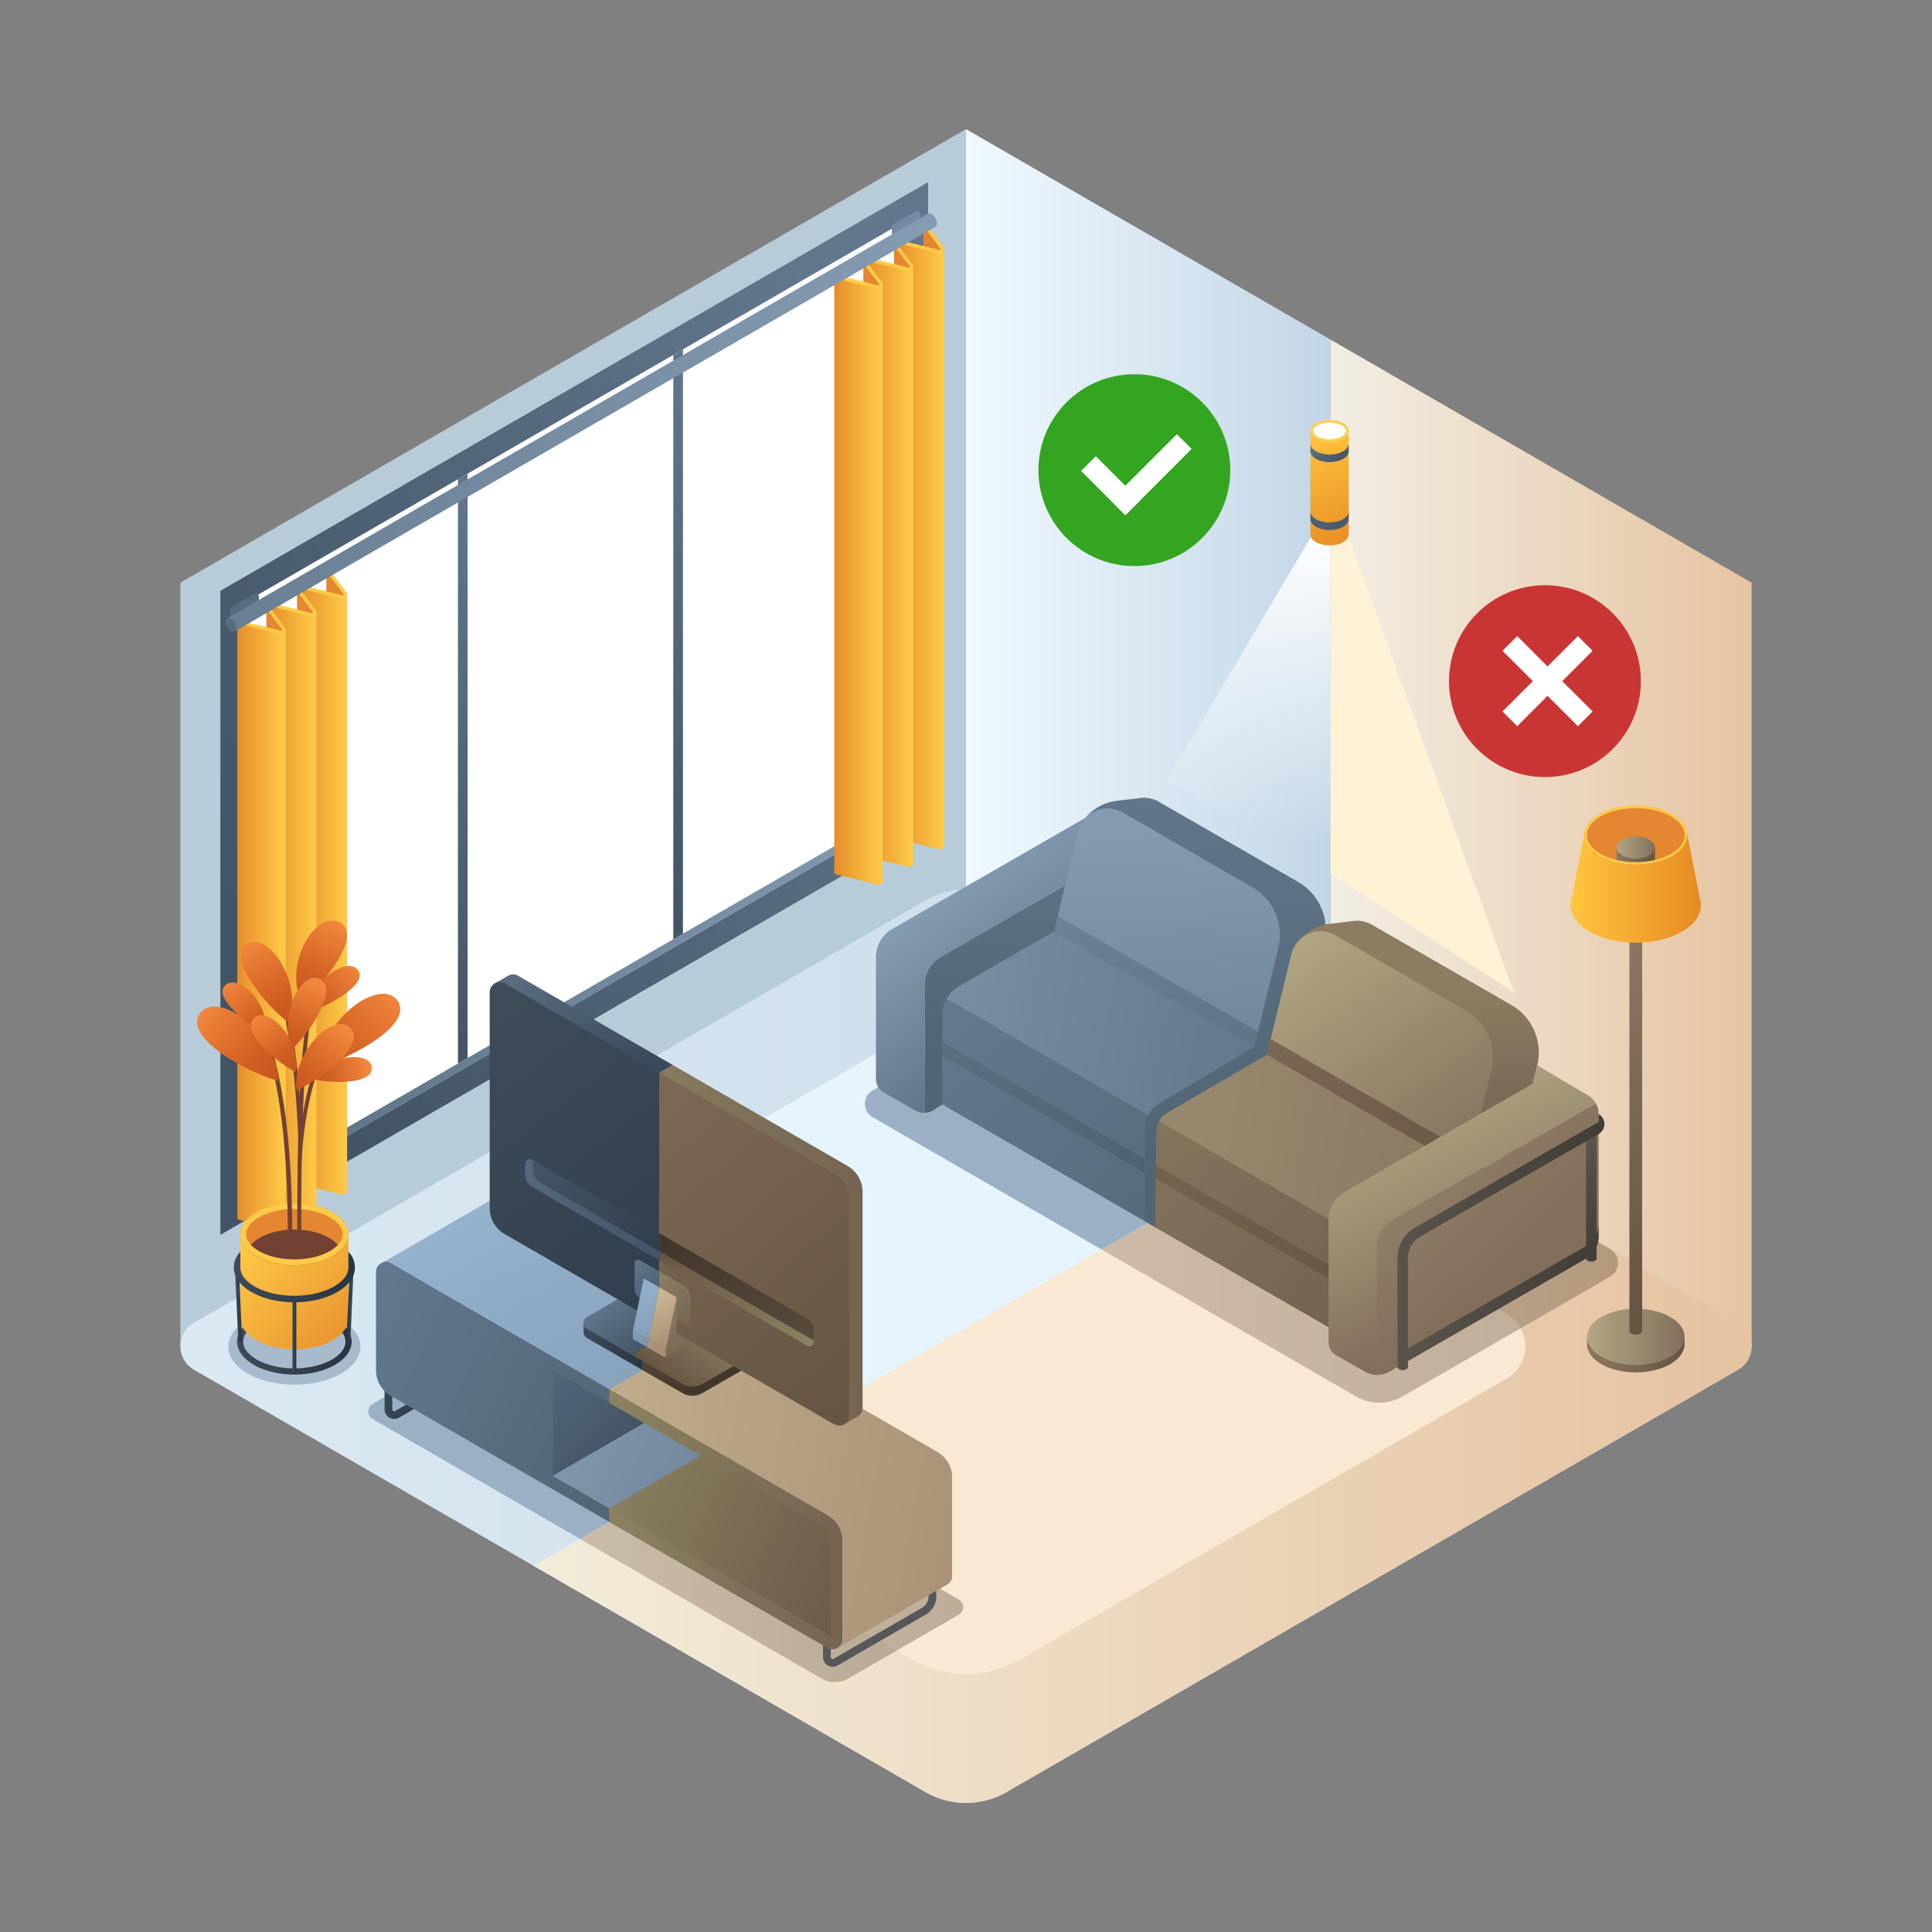 <svg id="Layer_1" data-name="Layer 1" xmlns="http://www.w3.org/2000/svg" xmlns:xlink="http://www.w3.org/1999/xlink" viewBox="0 0 1000 1000">
  <rect x="0" y="0" width="1000" height="1000" fill="#808080" stroke="none"/>
  <defs>
    <style>
      .cls-1 {
        fill: url(#linear-gradient);
      }

      .cls-2 {
        fill: url(#linear-gradient-2);
      }

      .cls-3 {
        fill: #b8cbd8;
      }

      .cls-4 {
        fill: url(#linear-gradient-3);
      }

      .cls-5 {
        fill: url(#linear-gradient-4);
      }

      .cls-6 {
        fill: #f9e8d2;
      }

      .cls-7 {
        fill: #e6f4ff;
      }

      .cls-8 {
        fill: #9bb0c4;
      }

      .cls-29, .cls-38, .cls-9 {
        opacity: 0.4;
      }

      .cls-9 {
        fill: url(#linear-gradient-5);
      }

      .cls-10 {
        fill: url(#linear-gradient-6);
      }

      .cls-11 {
        fill: url(#linear-gradient-7);
      }

      .cls-12 {
        fill: #34a521;
      }

      .cls-13 {
        fill: #fff;
      }

      .cls-14 {
        fill: url(#linear-gradient-8);
      }

      .cls-15 {
        fill: url(#linear-gradient-9);
      }

      .cls-16 {
        fill: url(#linear-gradient-10);
      }

      .cls-17 {
        fill: url(#linear-gradient-11);
      }

      .cls-18 {
        fill: url(#linear-gradient-12);
      }

      .cls-19 {
        fill: url(#linear-gradient-13);
      }

      .cls-20 {
        fill: #e58630;
      }

      .cls-21 {
        fill: url(#linear-gradient-14);
      }

      .cls-22 {
        fill: #ffcb48;
      }

      .cls-23 {
        fill: url(#linear-gradient-15);
      }

      .cls-24 {
        fill: url(#linear-gradient-16);
      }

      .cls-25 {
        fill: url(#linear-gradient-17);
      }

      .cls-26 {
        fill: #748ca3;
      }

      .cls-27 {
        fill: #586c7f;
      }

      .cls-28 {
        fill: url(#linear-gradient-18);
      }

      .cls-29 {
        fill: url(#linear-gradient-19);
      }

      .cls-30 {
        fill: url(#linear-gradient-20);
      }

      .cls-31 {
        fill: url(#linear-gradient-21);
      }

      .cls-32 {
        fill: url(#linear-gradient-22);
      }

      .cls-33 {
        fill: url(#linear-gradient-23);
      }

      .cls-34 {
        fill: url(#linear-gradient-24);
      }

      .cls-35 {
        fill: url(#linear-gradient-25);
      }

      .cls-36 {
        fill: url(#linear-gradient-26);
      }

      .cls-37 {
        fill: url(#linear-gradient-27);
      }

      .cls-38 {
        fill: url(#linear-gradient-28);
      }

      .cls-39 {
        fill: url(#linear-gradient-29);
      }

      .cls-40 {
        fill: url(#linear-gradient-30);
      }

      .cls-41 {
        fill: url(#linear-gradient-31);
      }

      .cls-42 {
        fill: url(#linear-gradient-32);
      }

      .cls-43 {
        fill: url(#linear-gradient-33);
      }

      .cls-44 {
        fill: url(#linear-gradient-34);
      }

      .cls-45 {
        fill: url(#linear-gradient-35);
      }

      .cls-46 {
        fill: url(#linear-gradient-36);
      }

      .cls-47 {
        opacity: 0.2;
        fill: url(#linear-gradient-37);
      }

      .cls-48 {
        opacity: 0.5;
        fill: url(#linear-gradient-38);
      }

      .cls-49 {
        fill: url(#linear-gradient-39);
      }

      .cls-50 {
        fill: url(#linear-gradient-40);
      }

      .cls-51 {
        fill: url(#linear-gradient-41);
      }

      .cls-52 {
        fill: url(#linear-gradient-42);
      }

      .cls-53, .cls-54 {
        fill: none;
        stroke-miterlimit: 10;
        stroke-width: 4px;
      }

      .cls-53 {
        stroke: #555759;
      }

      .cls-54 {
        stroke: url(#linear-gradient-43);
      }

      .cls-55 {
        fill: url(#linear-gradient-44);
      }

      .cls-56 {
        fill: url(#linear-gradient-45);
      }

      .cls-57 {
        fill: url(#linear-gradient-46);
      }

      .cls-58 {
        fill: url(#linear-gradient-47);
      }

      .cls-59 {
        fill: url(#linear-gradient-48);
      }

      .cls-60 {
        fill: url(#linear-gradient-49);
      }

      .cls-61 {
        fill: url(#linear-gradient-50);
      }

      .cls-62 {
        fill: url(#linear-gradient-51);
      }

      .cls-63 {
        fill: url(#linear-gradient-52);
      }

      .cls-64 {
        fill: url(#linear-gradient-53);
      }

      .cls-65 {
        fill: url(#linear-gradient-54);
      }

      .cls-66 {
        fill: url(#linear-gradient-55);
      }

      .cls-67 {
        fill: url(#linear-gradient-56);
      }

      .cls-68 {
        fill: url(#linear-gradient-57);
      }

      .cls-69 {
        fill: url(#linear-gradient-58);
      }

      .cls-70 {
        fill: url(#linear-gradient-59);
      }

      .cls-71 {
        fill: url(#linear-gradient-60);
      }

      .cls-72 {
        fill: url(#linear-gradient-61);
      }

      .cls-73 {
        fill: url(#linear-gradient-62);
      }

      .cls-74 {
        fill: url(#linear-gradient-63);
      }

      .cls-75 {
        fill: url(#linear-gradient-64);
      }

      .cls-76 {
        fill: url(#linear-gradient-65);
      }

      .cls-77 {
        fill: url(#linear-gradient-66);
      }

      .cls-78 {
        fill: url(#linear-gradient-67);
      }

      .cls-79 {
        fill: url(#linear-gradient-68);
      }

      .cls-80 {
        fill: url(#linear-gradient-69);
      }

      .cls-81 {
        fill: url(#linear-gradient-70);
      }

      .cls-82 {
        fill: url(#linear-gradient-71);
      }

      .cls-83 {
        fill: url(#linear-gradient-72);
      }

      .cls-84 {
        fill: url(#linear-gradient-73);
      }

      .cls-85 {
        fill: url(#linear-gradient-74);
      }

      .cls-86 {
        fill: url(#linear-gradient-75);
      }

      .cls-87 {
        fill: url(#linear-gradient-76);
      }

      .cls-88 {
        fill: #c93535;
      }

      .cls-89 {
        opacity: 0.8;
      }

      .cls-90 {
        fill: url(#linear-gradient-77);
      }

      .cls-91 {
        fill: url(#linear-gradient-78);
      }

      .cls-92 {
        fill: #724133;
      }

      .cls-93 {
        fill: url(#linear-gradient-79);
      }

      .cls-94 {
        fill: url(#linear-gradient-80);
      }

      .cls-95 {
        fill: url(#linear-gradient-81);
      }

      .cls-96 {
        fill: url(#linear-gradient-82);
      }

      .cls-97 {
        fill: url(#linear-gradient-83);
      }

      .cls-98 {
        fill: url(#linear-gradient-84);
      }

      .cls-99 {
        fill: url(#linear-gradient-85);
      }

      .cls-100 {
        fill: url(#linear-gradient-86);
      }

      .cls-101 {
        fill: url(#linear-gradient-87);
      }

      .cls-102 {
        fill: url(#linear-gradient-88);
      }

      .cls-103 {
        fill: url(#linear-gradient-89);
      }

      .cls-104 {
        fill: url(#linear-gradient-90);
      }

      .cls-105 {
        fill: url(#linear-gradient-91);
      }

      .cls-106 {
        fill: url(#linear-gradient-92);
      }
    </style>
    <linearGradient id="linear-gradient" x1="688.662" y1="436.29" x2="906.642" y2="436.29" gradientUnits="userSpaceOnUse">
      <stop offset="0" stop-color="#f2eee4"/>
      <stop offset="1" stop-color="#e6c4a1"/>
    </linearGradient>
    <linearGradient id="linear-gradient-2" x1="499.996" y1="318.906" x2="688.662" y2="318.906" gradientUnits="userSpaceOnUse">
      <stop offset="0" stop-color="#f0f9ff"/>
      <stop offset="1" stop-color="#c3d6e6"/>
    </linearGradient>
    <linearGradient id="linear-gradient-3" x1="93.358" y1="696.807" x2="906.634" y2="696.807" gradientUnits="userSpaceOnUse">
      <stop offset="0" stop-color="#dae9f2"/>
      <stop offset="0.993" stop-color="#c4d5e6"/>
    </linearGradient>
    <linearGradient id="linear-gradient-4" x1="276.118" y1="750.36" x2="906.634" y2="750.36" gradientUnits="userSpaceOnUse">
      <stop offset="0" stop-color="#f2ecda"/>
      <stop offset="0.993" stop-color="#e6c3a1"/>
    </linearGradient>
    <linearGradient id="linear-gradient-5" x1="300.203" y1="813.132" x2="498.567" y2="813.132" gradientUnits="userSpaceOnUse">
      <stop offset="0" stop-color="#8c7762"/>
      <stop offset="1" stop-color="#665543"/>
    </linearGradient>
    <linearGradient id="linear-gradient-6" x1="736.115" y1="238.13" x2="736.115" y2="237.235" gradientUnits="userSpaceOnUse">
      <stop offset="0" stop-color="#fff2d7"/>
      <stop offset="0.989" stop-color="#f2efe6" stop-opacity="0"/>
    </linearGradient>
    <linearGradient id="linear-gradient-7" x1="660.784" y1="271.105" x2="645.855" y2="431.748" gradientUnits="userSpaceOnUse">
      <stop offset="0" stop-color="#fff"/>
      <stop offset="1" stop-color="#fff" stop-opacity="0"/>
    </linearGradient>
    <linearGradient id="linear-gradient-8" x1="-1350.732" y1="366.714" x2="-1007.389" y2="366.714" gradientTransform="translate(1476.292)" gradientUnits="userSpaceOnUse">
      <stop offset="0" stop-color="#5b6f82"/>
      <stop offset="1" stop-color="#849bb2"/>
    </linearGradient>
    <linearGradient id="linear-gradient-9" x1="-991.474" y1="265.029" x2="-1360.533" y2="465.085" gradientTransform="translate(1476.292)" gradientUnits="userSpaceOnUse">
      <stop offset="0" stop-color="#62778c"/>
      <stop offset="1" stop-color="#435466"/>
    </linearGradient>
    <linearGradient id="linear-gradient-10" x1="-1059.406" y1="297.767" x2="-1191.181" y2="369.198" xlink:href="#linear-gradient-9"/>
    <linearGradient id="linear-gradient-11" x1="-1170.875" y1="362.119" x2="-1302.65" y2="433.551" xlink:href="#linear-gradient-9"/>
    <linearGradient id="linear-gradient-12" x1="-1321.683" y1="461.211" x2="-1296.633" y2="461.211" gradientTransform="translate(1476.292)" gradientUnits="userSpaceOnUse">
      <stop offset="0" stop-color="#e68e2b"/>
      <stop offset="1" stop-color="#ffcb48"/>
    </linearGradient>
    <linearGradient id="linear-gradient-13" x1="-1337.573" y1="470.118" x2="-1312.523" y2="470.118" xlink:href="#linear-gradient-12"/>
    <linearGradient id="linear-gradient-14" x1="-1353.463" y1="479.364" x2="-1328.403" y2="479.364" xlink:href="#linear-gradient-12"/>
    <linearGradient id="linear-gradient-15" x1="-1012.688" y1="282.439" x2="-987.638" y2="282.439" xlink:href="#linear-gradient-12"/>
    <linearGradient id="linear-gradient-16" x1="-1028.578" y1="291.346" x2="-1003.528" y2="291.346" xlink:href="#linear-gradient-12"/>
    <linearGradient id="linear-gradient-17" x1="-1044.468" y1="300.592" x2="-1019.408" y2="300.592" xlink:href="#linear-gradient-12"/>
    <linearGradient id="linear-gradient-18" x1="-1559.782" y1="218.617" x2="-995.963" y2="218.617" xlink:href="#linear-gradient-8"/>
    <linearGradient id="linear-gradient-19" x1="570.221" y1="646.782" x2="837.5" y2="646.782" xlink:href="#linear-gradient-5"/>
    <linearGradient id="linear-gradient-20" x1="1688.952" y1="457.203" x2="1752.23" y2="538.912" gradientTransform="translate(-1197.022)" gradientUnits="userSpaceOnUse">
      <stop offset="0" stop-color="#849bb2"/>
      <stop offset="1" stop-color="#5b6f82"/>
    </linearGradient>
    <linearGradient id="linear-gradient-21" x1="1732.897" y1="403.642" x2="1732.897" y2="545.184" gradientTransform="translate(-1197.022)" gradientUnits="userSpaceOnUse">
      <stop offset="0" stop-color="#62788c"/>
      <stop offset="1" stop-color="#526575"/>
    </linearGradient>
    <linearGradient id="linear-gradient-22" x1="1737.83" y1="484.456" x2="1885.275" y2="642.96" xlink:href="#linear-gradient-21"/>
    <linearGradient id="linear-gradient-23" x1="553.004" y1="499.409" x2="705.855" y2="650.218" gradientUnits="userSpaceOnUse">
      <stop offset="0" stop-color="#8c8262"/>
      <stop offset="0.997" stop-color="#756452"/>
    </linearGradient>
    <linearGradient id="linear-gradient-24" x1="1521.507" y1="489.704" x2="2055.765" y2="590.612" gradientTransform="translate(-1197.022)" gradientUnits="userSpaceOnUse">
      <stop offset="0" stop-color="#b2a784"/>
      <stop offset="1" stop-color="#826f5b"/>
    </linearGradient>
    <linearGradient id="linear-gradient-25" x1="1587.729" y1="482.045" x2="1919.273" y2="544.665" xlink:href="#linear-gradient-20"/>
    <linearGradient id="linear-gradient-26" x1="621.65" y1="395.416" x2="629.31" y2="583.331" gradientTransform="matrix(1, 0, 0, 1, 0, 0)" xlink:href="#linear-gradient-21"/>
    <linearGradient id="linear-gradient-27" x1="1797.953" y1="425.707" x2="1811.085" y2="671.757" xlink:href="#linear-gradient-20"/>
    <linearGradient id="linear-gradient-28" x1="1660.65" y1="375.6" x2="1854.112" y2="566.001" gradientTransform="translate(-1197.022)" xlink:href="#linear-gradient-9"/>
    <linearGradient id="linear-gradient-29" x1="1931.276" y1="509.157" x2="1931.276" y2="588.123" gradientTransform="translate(-1197.022)" gradientUnits="userSpaceOnUse">
      <stop offset="0" stop-color="#8c7d62"/>
      <stop offset="0.997" stop-color="#756452"/>
    </linearGradient>
    <linearGradient id="linear-gradient-30" x1="671.128" y1="480.825" x2="761.511" y2="609.506" gradientTransform="matrix(1, 0, 0, 1, 0, 0)" xlink:href="#linear-gradient-24"/>
    <linearGradient id="linear-gradient-31" x1="1770.948" y1="439.249" x2="1964.41" y2="629.65" gradientTransform="translate(-1197.022)" xlink:href="#linear-gradient-5"/>
    <linearGradient id="linear-gradient-32" x1="724.047" y1="567.159" x2="776.132" y2="673.032" gradientTransform="matrix(1, 0, 0, 1, 0, 0)" xlink:href="#linear-gradient-24"/>
    <linearGradient id="linear-gradient-33" x1="628.229" y1="493.51" x2="779.378" y2="651.808" gradientTransform="matrix(1, 0, 0, 1, 0, 0)" xlink:href="#linear-gradient-24"/>
    <linearGradient id="linear-gradient-34" x1="1925.762" y1="669.043" x2="2024.461" y2="669.043" gradientTransform="translate(-1197.022)" gradientUnits="userSpaceOnUse">
      <stop offset="0" stop-color="#59534c"/>
      <stop offset="1" stop-color="#403c36"/>
    </linearGradient>
    <linearGradient id="linear-gradient-35" x1="820.403" y1="590.991" x2="827.935" y2="654.949" gradientTransform="matrix(1, 0, 0, 1, 0, 0)" xlink:href="#linear-gradient-34"/>
    <linearGradient id="linear-gradient-36" x1="1920.348" y1="642.895" x2="2027.452" y2="642.895" xlink:href="#linear-gradient-34"/>
    <linearGradient id="linear-gradient-37" x1="487.726" y1="573.055" x2="592.472" y2="573.055" gradientUnits="userSpaceOnUse">
      <stop offset="0" stop-color="#3e4c59"/>
      <stop offset="1" stop-color="#293440"/>
    </linearGradient>
    <linearGradient id="linear-gradient-38" x1="597.897" y1="632.282" x2="687.556" y2="632.282" gradientUnits="userSpaceOnUse">
      <stop offset="0" stop-color="#665543"/>
      <stop offset="1" stop-color="#594c3e"/>
    </linearGradient>
    <linearGradient id="linear-gradient-39" x1="614.431" y1="336.294" x2="625.182" y2="600.046" gradientTransform="matrix(1, 0, 0, 1, 0, 0)" xlink:href="#linear-gradient-21"/>
    <linearGradient id="linear-gradient-40" x1="677.079" y1="222.012" x2="701.863" y2="284.865" gradientUnits="userSpaceOnUse">
      <stop offset="0.008" stop-color="#ffc63f"/>
      <stop offset="1" stop-color="#e68a23"/>
    </linearGradient>
    <linearGradient id="linear-gradient-41" x1="684.287" y1="225.947" x2="692.744" y2="239.174" gradientTransform="matrix(1, 0, 0, 1, 0, 0)" xlink:href="#linear-gradient-9"/>
    <linearGradient id="linear-gradient-42" x1="667.913" y1="235.5" x2="697.698" y2="282.081" gradientTransform="matrix(1, 0, 0, 1, 0, 0)" xlink:href="#linear-gradient-9"/>
    <linearGradient id="linear-gradient-43" x1="200.934" y1="682.952" x2="254.451" y2="707.403" xlink:href="#linear-gradient-37"/>
    <linearGradient id="linear-gradient-44" x1="865.005" y1="-462.314" x2="1155.408" y2="-462.314" gradientTransform="matrix(0.5, 0.866, 0.866, -0.5, 252.801, -376.942)" gradientUnits="userSpaceOnUse">
      <stop offset="0" stop-color="#96b1cc"/>
      <stop offset="1" stop-color="#748ea6"/>
    </linearGradient>
    <linearGradient id="linear-gradient-45" x1="198.445" y1="731.07" x2="536.474" y2="794.915" gradientUnits="userSpaceOnUse">
      <stop offset="0" stop-color="#ccba96"/>
      <stop offset="1" stop-color="#a68d74"/>
    </linearGradient>
    <linearGradient id="linear-gradient-46" x1="186.727" y1="665.518" x2="241.132" y2="713.409" gradientUnits="userSpaceOnUse">
      <stop offset="0" stop-color="#435466"/>
      <stop offset="1" stop-color="#62778c"/>
    </linearGradient>
    <linearGradient id="linear-gradient-47" x1="230.634" y1="692.161" x2="312.295" y2="764.044" gradientTransform="matrix(1, 0, 0, 1, 0, 0)" xlink:href="#linear-gradient-9"/>
    <linearGradient id="linear-gradient-48" x1="267.183" y1="741.831" x2="469.737" y2="830.682" gradientTransform="matrix(1, 0, 0, 1, 0, 0)" xlink:href="#linear-gradient-20"/>
    <linearGradient id="linear-gradient-49" x1="306.288" y1="758.031" x2="465.494" y2="827.867" gradientUnits="userSpaceOnUse">
      <stop offset="0" stop-color="#8c8262"/>
      <stop offset="1" stop-color="#665543"/>
    </linearGradient>
    <linearGradient id="linear-gradient-50" x1="181.752" y1="685.602" x2="330.861" y2="753.727" gradientTransform="matrix(1, 0, 0, 1, 0, 0)" xlink:href="#linear-gradient-21"/>
    <linearGradient id="linear-gradient-51" x1="315.342" y1="786.398" x2="435.972" y2="786.398" gradientUnits="userSpaceOnUse">
      <stop offset="0" stop-color="#8c8262"/>
      <stop offset="1" stop-color="#756452"/>
    </linearGradient>
    <linearGradient id="linear-gradient-52" x1="346.306" y1="681.386" x2="370.055" y2="718.511" gradientUnits="userSpaceOnUse">
      <stop offset="0" stop-color="#594b3e"/>
      <stop offset="1" stop-color="#403529"/>
    </linearGradient>
    <linearGradient id="linear-gradient-53" x1="307.476" y1="680.452" x2="335.221" y2="708.653" xlink:href="#linear-gradient-37"/>
    <linearGradient id="linear-gradient-54" x1="372.433" y1="682.689" x2="347.03" y2="716.336" xlink:href="#linear-gradient-49"/>
    <linearGradient id="linear-gradient-55" x1="320.316" y1="666.868" x2="340.739" y2="693.918" gradientTransform="matrix(1, 0, 0, 1, 0, 0)" xlink:href="#linear-gradient-9"/>
    <linearGradient id="linear-gradient-56" x1="307.899" y1="644.24" x2="446.465" y2="644.24" xlink:href="#linear-gradient-51"/>
    <linearGradient id="linear-gradient-57" x1="278.514" y1="497.906" x2="324.259" y2="560.482" gradientUnits="userSpaceOnUse">
      <stop offset="0" stop-color="#596c80"/>
      <stop offset="0.999" stop-color="#3a4959"/>
    </linearGradient>
    <linearGradient id="linear-gradient-58" x1="233.97" y1="469.132" x2="448.509" y2="717.262" xlink:href="#linear-gradient-5"/>
    <linearGradient id="linear-gradient-59" x1="247.945" y1="530.389" x2="357.138" y2="668.642" gradientUnits="userSpaceOnUse">
      <stop offset="0" stop-color="#3e4c59"/>
      <stop offset="1" stop-color="#313e4d"/>
    </linearGradient>
    <linearGradient id="linear-gradient-60" x1="385.946" y1="701.987" x2="376.627" y2="642.431" xlink:href="#linear-gradient-49"/>
    <linearGradient id="linear-gradient-61" x1="228.646" y1="562.071" x2="340.764" y2="652.518" gradientTransform="matrix(1, 0, 0, 1, 0, 0)" xlink:href="#linear-gradient-9"/>
    <linearGradient id="linear-gradient-62" x1="386.344" y1="699.261" x2="376.006" y2="633.195" xlink:href="#linear-gradient-52"/>
    <linearGradient id="linear-gradient-63" x1="225.031" y1="550.928" x2="334.202" y2="645.923" gradientUnits="userSpaceOnUse">
      <stop offset="0" stop-color="#596c80"/>
      <stop offset="0.999" stop-color="#323f4d"/>
    </linearGradient>
    <linearGradient id="linear-gradient-64" x1="355.568" y1="686.169" x2="341.081" y2="658.211" gradientUnits="userSpaceOnUse">
      <stop offset="0" stop-color="#756452"/>
      <stop offset="1" stop-color="#8c8262"/>
    </linearGradient>
    <linearGradient id="linear-gradient-65" x1="327.735" y1="652.333" x2="344.879" y2="679.132" gradientTransform="matrix(1, 0, 0, 1, 0, 0)" xlink:href="#linear-gradient-9"/>
    <linearGradient id="linear-gradient-66" x1="341.014" y1="672.248" x2="355.197" y2="704.645" xlink:href="#linear-gradient-51"/>
    <linearGradient id="linear-gradient-67" x1="337.621" y1="667.612" x2="348.224" y2="697.318" gradientUnits="userSpaceOnUse">
      <stop offset="0.002" stop-color="#ccba96"/>
      <stop offset="1" stop-color="#a68d74"/>
    </linearGradient>
    <linearGradient id="linear-gradient-68" x1="329.503" y1="663.53" x2="348.986" y2="719.292" gradientTransform="matrix(1, 0, 0, 1, 0, 0)" xlink:href="#linear-gradient-44"/>
    <linearGradient id="linear-gradient-69" x1="311.685" y1="677.587" x2="341.898" y2="699.46" xlink:href="#linear-gradient-67"/>
    <linearGradient id="linear-gradient-70" x1="324.501" y1="673.18" x2="334.881" y2="702.26" gradientTransform="matrix(1, 0, 0, 1, 0, 0)" xlink:href="#linear-gradient-44"/>
    <linearGradient id="linear-gradient-71" x1="821.443" y1="695.795" x2="871.92" y2="695.795" xlink:href="#linear-gradient-5"/>
    <linearGradient id="linear-gradient-72" x1="821.443" y1="691.949" x2="871.92" y2="691.949" gradientTransform="matrix(1, 0, 0, 1, 0, 0)" xlink:href="#linear-gradient-24"/>
    <linearGradient id="linear-gradient-73" x1="844.791" y1="480.249" x2="848.375" y2="678.514" xlink:href="#linear-gradient-5"/>
    <linearGradient id="linear-gradient-74" x1="812.97" y1="459.457" x2="880.392" y2="459.457" xlink:href="#linear-gradient-40"/>
    <linearGradient id="linear-gradient-75" x1="836.764" y1="443.116" x2="856.598" y2="443.116" xlink:href="#linear-gradient-5"/>
    <linearGradient id="linear-gradient-76" x1="836.764" y1="438.66" x2="856.598" y2="438.66" gradientTransform="matrix(1, 0, 0, 1, 0, 0)" xlink:href="#linear-gradient-24"/>
    <linearGradient id="linear-gradient-77" x1="122.724" y1="694.436" x2="182.006" y2="694.436" xlink:href="#linear-gradient-37"/>
    <linearGradient id="linear-gradient-78" x1="126.919" y1="638.327" x2="186.323" y2="695.519" gradientUnits="userSpaceOnUse">
      <stop offset="0" stop-color="#ffcb48"/>
      <stop offset="1" stop-color="#e68e2b"/>
    </linearGradient>
    <linearGradient id="linear-gradient-79" x1="-3669.698" y1="1191.094" x2="-3637.003" y2="1204.68" gradientTransform="matrix(-0.941, 0.339, 0.339, 0.941, -3671.309, 622.827)" gradientUnits="userSpaceOnUse">
      <stop offset="0" stop-color="#f2883c"/>
      <stop offset="0.167" stop-color="#e97d35"/>
      <stop offset="0.674" stop-color="#d26124"/>
      <stop offset="0.968" stop-color="#c9571e"/>
    </linearGradient>
    <linearGradient id="linear-gradient-80" x1="472.105" y1="-318.435" x2="447.471" y2="-302.759" gradientTransform="translate(-365.755 674.669) rotate(21.532)" xlink:href="#linear-gradient-79"/>
    <linearGradient id="linear-gradient-81" x1="205.232" y1="515.021" x2="163.877" y2="552.196" gradientTransform="matrix(1, 0, 0, 1, 0, 0)" xlink:href="#linear-gradient-79"/>
    <linearGradient id="linear-gradient-82" x1="-332.71" y1="1040.671" x2="-366.372" y2="1062.093" gradientTransform="translate(208.452 -559.053) rotate(-16.161)" xlink:href="#linear-gradient-79"/>
    <linearGradient id="linear-gradient-83" x1="129.491" y1="487.597" x2="149.795" y2="526.563" gradientTransform="matrix(1, 0, 0, 1, 0, 0)" xlink:href="#linear-gradient-79"/>
    <linearGradient id="linear-gradient-84" x1="-464.331" y1="1204.214" x2="-440.819" y2="1249.337" gradientTransform="translate(100.658 -767.937) rotate(-21.264)" xlink:href="#linear-gradient-79"/>
    <linearGradient id="linear-gradient-85" x1="420.208" y1="-683.878" x2="452.904" y2="-670.292" gradientTransform="matrix(0.871, 0.49, -0.49, 0.871, -584.29, 897.91)" xlink:href="#linear-gradient-79"/>
    <linearGradient id="linear-gradient-86" x1="-21.53" y1="641.26" x2="-42.898" y2="678.614" gradientTransform="matrix(1.032, -0.095, 0.1, 1.014, 131.559, -175.579)" xlink:href="#linear-gradient-79"/>
    <linearGradient id="linear-gradient-87" x1="-929.543" y1="1521.594" x2="-959.855" y2="1540.883" gradientTransform="translate(23.839 -1269.078) rotate(-35.911)" xlink:href="#linear-gradient-79"/>
    <linearGradient id="linear-gradient-88" x1="-4210.021" y1="-183.9" x2="-4237.933" y2="-166.138" gradientTransform="matrix(-0.942, -0.334, -0.334, 0.942, -3895.243, -706.515)" xlink:href="#linear-gradient-79"/>
    <linearGradient id="linear-gradient-89" x1="5927.974" y1="675.716" x2="5931.655" y2="675.716" gradientTransform="matrix(-0.045, -0.999, -0.999, 0.045, 1122.555, 6569.191)" xlink:href="#linear-gradient-37"/>
    <linearGradient id="linear-gradient-90" x1="121.659" y1="675.716" x2="125.34" y2="675.716" gradientTransform="translate(30.398 -4.855) rotate(2.568)" xlink:href="#linear-gradient-37"/>
    <linearGradient id="linear-gradient-91" x1="151.37" y1="691.811" x2="153.37" y2="691.811" xlink:href="#linear-gradient-37"/>
    <linearGradient id="linear-gradient-92" x1="121.04" y1="660.987" x2="183.7" y2="660.987" xlink:href="#linear-gradient-37"/>
  </defs>
  <g>
    <g>
      <polygon class="cls-1" points="906.642 301.596 906.642 696.806 688.662 570.984 688.662 175.774 906.642 301.596"/>
      <polygon class="cls-2" points="688.662 175.774 688.662 570.984 499.996 462.02 499.996 66.828 688.662 175.774"/>
      <polygon class="cls-3" points="500.004 66.823 93.358 301.591 93.358 696.807 500.004 462.017 500.004 66.823"/>
    </g>
    <path class="cls-4" d="M100.375,708.973,478.955,927.537a42.101,42.101,0,0,0,42.101-.001l378.561-218.567a14.034,14.034,0,0,0,0-24.307L521.04,466.078a42.101,42.101,0,0,0-42.104.001L100.374,684.666A14.034,14.034,0,0,0,100.375,708.973Z"/>
    <path class="cls-5" d="M899.618,684.662,696.772,567.542,276.118,810.434,478.955,927.537a42.102,42.102,0,0,0,42.101-.001L899.618,708.969A14.034,14.034,0,0,0,899.618,684.662Z"/>
  </g>
  <g>
    <path class="cls-6" d="M220.187,713.58l251.82,145.382a55.993,55.993,0,0,0,55.993-.001L779.806,713.578a19.358,19.358,0,0,0,0-33.529L527.988,534.653a55.993,55.993,0,0,0-55.997.001L220.186,680.051A19.358,19.358,0,0,0,220.187,713.58Z"/>
    <path class="cls-7" d="M646.174,602.891,527.988,534.653a55.993,55.993,0,0,0-55.997.001L220.186,680.051a19.358,19.358,0,0,0,.001,33.53l117.141,67.628Z"/>
  </g>
  <path class="cls-8" d="M371.133,755.573l-70.93,40.95-107.33-62.05a4.501,4.501,0,0,1,.01-7.8l57.4-33.14a13.526,13.526,0,0,1,13.51,0Z"/>
  <path class="cls-9" d="M496.313,835.723l-57.43,33.16a13.526,13.526,0,0,1-13.51,0l-125.17-72.36,70.93-40.95,125.18,72.35A4.501,4.501,0,0,1,496.313,835.723Z"/>
  <g>
    <polygon class="cls-10" points="688.606 282.292 688.606 452.212 783.624 513.731 697.859 277.787 688.606 282.292"/>
    <polygon class="cls-11" points="688.606 282.292 688.606 452.212 603.764 404.17 678.923 277.319 688.606 282.292"/>
  </g>
  <g>
    <circle class="cls-12" cx="587.144" cy="243.345" r="49.653"/>
    <g>
      <rect class="cls-13" x="569.436" y="235.2" width="10.777" height="32.395" transform="translate(-9.402 480.095) rotate(-45)"/>
      <rect class="cls-13" x="590.42" y="221.445" width="10.777" height="48.509" transform="translate(843.373 840.736) rotate(-135)"/>
    </g>
  </g>
  <g>
    <g>
      <path class="cls-13" d="M472.745,424.325,129.396,622.555l-11.465-6.617V309.114L461.28,110.873l11.465-2.159Z"/>
      <polygon class="cls-14" points="468.903 114.184 464.962 116.459 464.967 418.895 125.561 614.839 125.561 619.244 468.903 421.025 468.903 114.184"/>
      <path class="cls-15" d="M114.073,305.79v333.352L480.392,427.658V94.285Zm11.488,6.633L468.903,114.184l0,306.841L125.561,619.244Z"/>
    </g>
    <polygon class="cls-16" points="353.498 483.247 348.498 486.134 348.498 183.718 353.498 180.831 353.498 483.247"/>
    <polygon class="cls-17" points="242.03 547.6 237.03 550.486 237.03 248.07 242.03 245.184 242.03 547.6"/>
    <g>
      <g>
        <path class="cls-18" d="M179.659,307.812V616.226a2.175,2.175,0,0,1-2.69,2.1l-13.2-3.28-7.76-1.93a.335.335,0,0,0-.32.06l-1.08-.32V304.027l23.31,5.925Z"/>
        <path class="cls-19" d="M163.769,316.932V625.556a2.005,2.005,0,0,1-.36,1.04,2.13,2.13,0,0,1-2.32.9l-20.97-5.21a.356.356,0,0,0-.41.16.368.368,0,0,0-.02.4l-.97-.26V312.672l23.31,5.5Z"/>
        <polygon class="cls-20" points="137.86 314.239 137.86 325.521 145.895 327.181 146.746 325.904 137.86 314.239"/>
        <path class="cls-21" d="M147.889,326.252V634.726a2.239,2.239,0,0,1-.36,1.04,2.137,2.137,0,0,1-1.79.97,2.003,2.003,0,0,1-.54-.07l-21.69-5.4a.884.884,0,0,1-.68-.86V321.992l23.31,5.5Z"/>
        <polygon class="cls-20" points="153.744 305.068 153.744 316.35 161.778 318.01 162.629 316.733 153.744 305.068"/>
        <polygon class="cls-20" points="168.927 295.379 168.927 306.662 177.813 308.957 178.778 307.761 168.927 295.379"/>
        <path class="cls-22" d="M145.738,328.335a2.235,2.235,0,0,1-.536-.066l-21.694-5.404a.889.889,0,0,1,.429-1.725l21.694,5.404a.388.388,0,0,0,.405-.609l-7.741-10.376a2.166,2.166,0,0,1,2.258-3.397l20.961,5.213a.388.388,0,0,0,.405-.609l-7.741-10.376a2.166,2.166,0,0,1,2.259-3.397l20.96,5.213a.388.388,0,0,0,.405-.609l-8.698-11.649a.889.889,0,1,1,1.424-1.063l8.698,11.649a2.166,2.166,0,0,1-2.259,3.397l-20.96-5.213a.388.388,0,0,0-.405.609l7.741,10.376a2.166,2.166,0,0,1-2.258,3.397l-20.961-5.213a.364.364,0,0,0-.417.162.369.369,0,0,0,.012.448l7.741,10.376a2.168,2.168,0,0,1-1.723,3.463Z"/>
      </g>
      <g>
        <path class="cls-23" d="M488.654,129.04V437.454a2.175,2.175,0,0,1-2.69,2.1l-13.2-3.28-7.76-1.93a.335.335,0,0,0-.32.06l-1.08-.32V125.255l23.31,5.925Z"/>
        <path class="cls-24" d="M472.764,138.16V446.784a2.005,2.005,0,0,1-.36,1.04,2.13,2.13,0,0,1-2.32.9l-20.97-5.21a.356.356,0,0,0-.41.16.368.368,0,0,0-.02.4l-.97-.26V133.9l23.31,5.5Z"/>
        <polygon class="cls-20" points="446.856 135.467 446.856 146.75 454.89 148.409 455.742 147.133 446.856 135.467"/>
        <path class="cls-25" d="M456.884,147.48V455.954a2.239,2.239,0,0,1-.36,1.04,2.137,2.137,0,0,1-1.79.97,2.003,2.003,0,0,1-.54-.07l-21.69-5.4a.884.884,0,0,1-.68-.86V143.22l23.31,5.5Z"/>
        <polygon class="cls-20" points="462.739 126.296 462.739 137.579 470.774 139.238 471.625 137.962 462.739 126.296"/>
        <polygon class="cls-20" points="477.922 116.608 477.922 127.89 486.808 130.186 487.773 128.989 477.922 116.608"/>
        <path class="cls-22" d="M454.733,149.564a2.235,2.235,0,0,1-.536-.066l-21.694-5.404a.889.889,0,1,1,.429-1.725l21.694,5.404a.388.388,0,0,0,.405-.609l-7.741-10.376a2.166,2.166,0,0,1,2.258-3.397l20.961,5.213a.388.388,0,0,0,.405-.609L463.172,127.617a2.166,2.166,0,0,1,2.259-3.397l20.96,5.213a.388.388,0,0,0,.405-.609l-8.698-11.649a.889.889,0,1,1,1.424-1.063l8.698,11.649a2.166,2.166,0,0,1-2.259,3.397l-20.96-5.213a.388.388,0,0,0-.405.609l7.741,10.376a2.166,2.166,0,0,1-2.258,3.397l-20.961-5.213a.364.364,0,0,0-.417.162.369.369,0,0,0,.012.448l7.741,10.376a2.168,2.168,0,0,1-1.723,3.463Z"/>
      </g>
    </g>
    <g>
      <path class="cls-26" d="M476.407,110.859v6.034l-14.835,8.563v-6.919a3.362,3.362,0,0,1,1.681-2.912l10.706-6.18A1.632,1.632,0,0,1,476.407,110.859Z"/>
      <path class="cls-27" d="M134.002,308.81v6.034l-14.835,8.563V316.489a3.362,3.362,0,0,1,1.681-2.912l10.706-6.18A1.632,1.632,0,0,1,134.002,308.81Z"/>
      <path class="cls-28" d="M484.142,117.403,121.516,326.808,117.59,320.008,480.229,110.596l.002.003a1.977,1.977,0,0,1,1.951.208,6.138,6.138,0,0,1,2.785,4.804A1.926,1.926,0,0,1,484.142,117.403Z"/>
      <ellipse class="cls-27" cx="119.553" cy="323.408" rx="2.263" ry="3.926" transform="translate(-145.687 103.105) rotate(-30)"/>
    </g>
  </g>
  <path class="cls-29" d="M833.341,646.395,696.772,567.542,640.863,599.825l5.311,3.067-75.953,43.853,131.647,76.046a24.105,24.105,0,0,0,24.112.002l107.361-61.988A8.319,8.319,0,0,0,833.341,646.395Z"/>
  <path class="cls-8" d="M451.71,578.286l118.511,68.458L702.078,570.608,571.509,495.218l-119.797,69.151A8.035,8.035,0,0,0,451.71,578.286Z"/>
  <g>
    <g>
      <g>
        <path class="cls-30" d="M453.401,495.564v63.01a7.881,7.881,0,0,0,3.97,6.849l13.508,7.724,2.969,1.705a.986.986,0,0,0,.135.072,8.877,8.877,0,0,0,4.584,1.101V509.956a17.106,17.106,0,0,1,8.563-14.816l106.051-61.016-25.175-14.392L461.956,480.748A17.087,17.087,0,0,0,453.401,495.564Z"/>
        <path class="cls-31" d="M478.567,509.956v66.069a8.934,8.934,0,0,0,4.575-1.417l1.534-.984,108.506-69.732V434.124l-106.051,61.016A17.106,17.106,0,0,0,478.567,509.956Z"/>
      </g>
      <path class="cls-32" d="M487.71,571.666,701.671,694.97l105.663-68.289L765.267,602.409,593.292,503.17,491.247,515.126a16.426,16.426,0,0,0-1.182,1.778,17.418,17.418,0,0,0-2.337,8.726Z"/>
      <polygon class="cls-33" points="701.671 694.97 728.74 677.476 728.74 581.33 725.006 579.176 597.892 579.176 597.892 635.163 701.671 694.97"/>
      <path class="cls-34" d="M490.065,516.904,701.698,639.116,765.267,602.409l32.015-18.489L583.231,460.409,498.087,509.577l-1.66.956-.009.009a17.303,17.303,0,0,0-5.17,4.584A16.426,16.426,0,0,0,490.065,516.904Z"/>
      <path class="cls-35" d="M490.065,516.904l102.198,59.022,5.629,3.251,57.94-39.958,32.015-18.489-104.616-60.321L498.087,509.577l-1.66.956-.009.009a17.303,17.303,0,0,0-5.17,4.584A16.426,16.426,0,0,0,490.065,516.904Z"/>
      <path class="cls-36" d="M561.724,423.436l.549-.629a24.784,24.784,0,0,1,15.733-8.301l12.296-1.464a15.455,15.455,0,0,1,9.435,1.894l72.265,41.611a28.356,28.356,0,0,1,13.386,31.24l-12.493,51.558-23.717,2.761Z"/>
      <path class="cls-37" d="M649.177,542.106,661.671,490.548a28.356,28.356,0,0,0-13.386-31.24l-67.321-38.823a15.554,15.554,0,0,0-22.891,9.808l-12.599,51.996Z"/>
      <polygon class="cls-38" points="649.177 542.106 545.474 482.289 547.442 474.171 651.14 534.007 649.177 542.106"/>
      <path class="cls-39" d="M672.022,487.085l.549-.629a24.784,24.784,0,0,1,15.733-8.301l12.296-1.464a15.455,15.455,0,0,1,9.435,1.894l72.265,41.611a28.356,28.356,0,0,1,13.386,31.24l-12.493,51.558Z"/>
      <path class="cls-40" d="M759.475,605.756l12.493-51.558a28.356,28.356,0,0,0-13.386-31.24l-67.321-38.823a15.554,15.554,0,0,0-22.891,9.808l-12.599,51.996Z"/>
      <polygon class="cls-41" points="759.475 605.756 655.772 545.939 657.739 537.821 761.438 597.657 759.475 605.756"/>
      <path class="cls-42" d="M687.658,631.636v63.028a7.876,7.876,0,0,0,3.952,6.831l.469.262,14.401,8.238c.009.009.018.009.027.018a12.785,12.785,0,0,0,6.316,1.66V646.028a17.117,17.117,0,0,1,8.563-14.816l104.59-60.168a10.919,10.919,0,0,0-3.934-4.024.009.009,0,0,0-.009-.009l-6.226-3.682-20.122-11.893-2.292,9.475L696.212,616.819A17.087,17.087,0,0,0,687.658,631.636Z"/>
      <path class="cls-43" d="M712.824,646.028v65.645a12.662,12.662,0,0,0,6.253-1.651l11.911-6.849,89.881-51.713a13.135,13.135,0,0,0,6.569-11.369V576.539a11.093,11.093,0,0,0-1.462-5.495L721.387,631.211A17.117,17.117,0,0,0,712.824,646.028Z"/>
      <path class="cls-44" d="M820.869,644.99,730.988,696.703l-2.248,1.293v6.47l2.248-1.293,89.882-51.713a13.135,13.135,0,0,0,6.569-11.369v-6.47A13.135,13.135,0,0,1,820.869,644.99Z"/>
      <path class="cls-45" d="M820.966,586.009v65.451c0,.862,1.212,1.56,2.707,1.56s2.707-.699,2.707-1.56V586.009Z"/>
      <path class="cls-46" d="M827.438,576.634h0v4.086L732.503,635.335a18.396,18.396,0,0,0-9.178,15.881v56.381c0,.862,1.212,1.56,2.707,1.56,1.495,0,2.707-.699,2.707-1.56V651.215a12.964,12.964,0,0,1,6.467-11.19l92.232-53.059.006-.003A5.956,5.956,0,0,0,827.438,576.634Z"/>
      <polygon class="cls-47" points="487.726 539.342 592.472 599.757 592.353 606.767 487.726 546.432 487.726 539.342"/>
      <polygon class="cls-48" points="687.556 654.602 687.556 661.682 597.897 609.972 597.897 602.882 687.556 654.602"/>
    </g>
    <path class="cls-49" d="M655.772,545.939l-51.545,29.992a11.337,11.337,0,0,0-5.676,9.525l-.659,49.708-5.544-3.206.258-47.81a15.084,15.084,0,0,1,7.379-12.968l49.271-29.277,7.664-.697Z"/>
  </g>
  <g>
    <ellipse class="cls-13" cx="688.17" cy="223.053" rx="9.917" ry="5.716"/>
    <path class="cls-50" d="M698.087,223.055c-.003,3.156-4.441,5.714-9.917,5.714-5.477,0-9.916-2.559-9.916-5.717v53.523c0,3.157,4.44,5.716,9.916,5.716s9.917-2.559,9.917-5.716V223.055Z"/>
    <path class="cls-51" d="M698.087,229.55c-.003,3.156-4.441,5.714-9.917,5.714-5.477,0-9.916-2.559-9.916-5.717V233.467c0,3.157,4.44,5.716,9.916,5.716s9.917-2.559,9.917-5.716Z"/>
    <path class="cls-52" d="M698.087,264.709c-.003,3.156-4.441,5.714-9.917,5.714-5.477,0-9.916-2.559-9.916-5.717v3.92c0,3.157,4.44,5.716,9.916,5.716s9.917-2.559,9.917-5.716Z"/>
    <path class="cls-22" d="M688.17,218.652c5.069,0,8.601,2.319,8.601,4.401s-3.532,4.401-8.601,4.401-8.601-2.319-8.601-4.401,3.532-4.401,8.601-4.401m0-1.316c-5.477,0-9.917,2.559-9.917,5.716s4.44,5.716,9.917,5.716,9.917-2.559,9.917-5.716-4.44-5.716-9.917-5.716Z"/>
  </g>
  <g>
    <g>
      <path class="cls-53" d="M427.992,815.353V857.731a3,3,0,0,0,4.499,2.598l45.637-26.334a9,9,0,0,0,4.502-7.795V786.625"/>
      <path class="cls-54" d="M201.058,687.059v42.379a3,3,0,0,0,4.499,2.598l45.637-26.334a9,9,0,0,0,4.502-7.795V658.331"/>
      <g>
        <path class="cls-55" d="M433.388,852.946l-14.306-13.503L197.2,654.002l56.611-32.704.013.012a5.037,5.037,0,0,1,5.309-.149L485.138,751.575a15.26,15.26,0,0,1,7.633,13.218l-.003,50.914a5.039,5.039,0,0,1-2.543,4.405l.001 0Z"/>
        <path class="cls-56" d="M485.138,751.575,372.152,686.377l-56.81,32.806-1.66.956-.009.009a17.304,17.304,0,0,0-5.17,4.584,16.413,16.413,0,0,0-1.182,1.778l45.62,57.653,66.143,55.279,14.306,13.503,56.836-32.834-0-0a5.039,5.039,0,0,0,2.543-4.405l.003-50.914A15.26,15.26,0,0,0,485.138,751.575Z"/>
        <path class="cls-57" d="M262.757,688.842l-59.34,34.24-1.08-.62a15.249,15.249,0,0,1-7.63-13.21v-50.87a5.087,5.087,0,0,1,7.63-4.41Z"/>
        <polygon class="cls-58" points="339.509 733.127 280.179 767.387 203.419 723.077 262.759 688.837 339.509 733.127"/>
        <path class="cls-59" d="M435.969,797.597v50.92a5.086,5.086,0,0,1-7.63,4.4l-106.18-61.29-25.56-14.76-16.42-9.48,59.33-34.26,5.58,3.22,36.42,21.01,46.83,27.03A15.228,15.228,0,0,1,435.969,797.597Z"/>
        <path class="cls-60" d="M428.339,784.387l-46.83-27.03-12.823-7.397-53.344,30.803,16.42,9.48,25.56,14.76,78.345,45.223a5.076,5.076,0,0,0,.301-1.709v-50.92A15.228,15.228,0,0,0,428.339,784.387Z"/>
      </g>
      <path class="cls-61" d="M315.342,726.113v-6.93l-113.01-65.21a5.075,5.075,0,0,0-7.63,4.41l.01,50.87a15.261,15.261,0,0,0,7.63,13.21l113,65.23v-6.93l-29.11-16.8v-54.65Z"/>
      <path class="cls-62" d="M435.972,797.603v50.92a5.075,5.075,0,0,1-7.63,4.4l-113-65.23v-6.93l114.63,66.17v-49.33a9.277,9.277,0,0,0-4.63-8.02l-110-63.47v-6.93l113,65.2A15.278,15.278,0,0,1,435.972,797.603Z"/>
    </g>
    <g>
      <path class="cls-63" d="M389.225,706.244,363.684,720.979a10.578,10.578,0,0,1-10.614,0l-20.366-11.753V690.087l56.521,10.034A3.539,3.539,0,0,1,389.225,706.244Z"/>
      <path class="cls-64" d="M332.704,690.087v19.139L303.812,692.543a3.515,3.515,0,0,1-1.771-3.052V684.649Z"/>
      <g>
        <path class="cls-65" d="M389.225,701.525,363.684,716.26a10.62,10.62,0,0,1-10.614,0l-26.017-15.007L363.208,680.378l26.017,15.024A3.539,3.539,0,0,1,389.225,701.525Z"/>
        <path class="cls-66" d="M363.208,680.378l-36.154,20.875-23.242-13.429a3.526,3.526,0,0,1,0-6.122l25.542-14.753a10.619,10.619,0,0,1,10.613,0Z"/>
      </g>
      <g>
        <path class="cls-67" d="M446.465,616.971V728.715a5.215,5.215,0,0,1-2.473,4.438h-.018l-7.034,4.07-129.041-162.669,40.329-23.296L438.677,603.481A15.58,15.58,0,0,1,446.465,616.971Z"/>
        <path class="cls-68" d="M348.228,551.258l-40.329,23.296-51.925-65.468,7.017-4.052v.017a5.136,5.136,0,0,1,5.192,0Z"/>
        <g>
          <path class="cls-69" d="M439.554,620.971V732.715a5.19,5.19,0,0,1-7.79,4.491l-90.517-52.258V555.222l90.517,52.258A15.56,15.56,0,0,1,439.554,620.971Z"/>
          <path class="cls-70" d="M341.247,555.222V684.947L261.272,638.776a15.597,15.597,0,0,1-7.806-13.49V513.542a5.207,5.207,0,0,1,7.806-4.508Z"/>
        </g>
        <g>
          <g>
            <path class="cls-71" d="M421.204,693.806v.649A2.36,2.36,0,0,1,417.661,696.49l-75.975-43.856V647.898Z"/>
            <path class="cls-72" d="M341.686,638.566v14.069L329.511,645.6,275.358,614.34a7.05,7.05,0,0,1-3.526-6.122v-5.894a2.352,2.352,0,0,1,3.526-2.052l.544.316,53.608,30.945Z"/>
          </g>
          <path class="cls-73" d="M421.204,688.561v5.245L341.686,647.898v-9.332l75.975,43.856A7.094,7.094,0,0,1,421.204,688.561Z"/>
          <path class="cls-74" d="M341.686,638.566v9.332l-12.175-7.017-50.066-28.91a7.072,7.072,0,0,1-3.543-6.14v-5.245l53.608,30.945Z"/>
        </g>
      </g>
      <g>
        <g>
          <path class="cls-75" d="M357.21,671.422V684.193a1.835,1.835,0,0,1-2.754,1.596l-13.209-7.613v-20.051l12.419,7.157A7.094,7.094,0,0,1,357.21,671.422Z"/>
          <path class="cls-76" d="M341.247,658.125v20.051l-9.263-5.35a7.073,7.073,0,0,1-3.544-6.14V653.915a1.837,1.837,0,0,1,2.754-1.596Z"/>
        </g>
        <g>
          <path class="cls-77" d="M353.885,692.25v4.578a1.151,1.151,0,0,1-.59,1.015l-6.324,3.646-.614.354a.575.575,0,0,1-.083.035,3.513,3.513,0,0,1-1.675.437v-3.693l5.651-27.147v18.676Z"/>
          <polygon class="cls-78" points="350.246 671.475 344.597 698.613 335.598 693.455 341.247 666.317 350.246 671.475"/>
          <polygon class="cls-79" points="341.247 666.317 335.598 693.455 327.582 688.859 333.23 661.721 341.247 666.317"/>
          <path class="cls-80" d="M344.597,698.613V702.314a3.504,3.504,0,0,1-1.666-.421l-.895-.509-6.438-3.684v-4.245Z"/>
          <path class="cls-81" d="M335.598,693.455v4.245l-7.437-4.263a1.175,1.175,0,0,1-.579-1.017v-3.561Z"/>
        </g>
      </g>
    </g>
  </g>
  <g>
    <g>
      <path class="cls-82" d="M871.219,692.442c-2.63-6.416-12.604-11.196-24.538-11.196s-21.909,4.78-24.538,11.196h-.7v3.352c0,8.035,11.3,14.549,25.238,14.549s25.239-6.514,25.239-14.549v-3.352Z"/>
      <ellipse class="cls-83" cx="846.681" cy="691.949" rx="25.239" ry="14.549"/>
    </g>
    <path class="cls-84" d="M843.374,480.669V688.93c0,1.053,1.481,1.906,3.307,1.906s3.307-.853,3.307-1.906V480.669Z"/>
    <g>
      <path class="cls-85" d="M880.292,467.148h.002l-.005-.028a11.607,11.607,0,0,0-.312-1.589l-6.785-34.56H820.165l-6.787,34.583a11.6,11.6,0,0,0-.3,1.528l-.013.066h.004a11.342,11.342,0,0,0-.1,1.421c0,10.7,15.093,19.374,33.711,19.374,18.618,0,33.711-8.674,33.711-19.374A11.31,11.31,0,0,0,880.292,467.148Z"/>
      <ellipse class="cls-20" cx="846.681" cy="432.278" rx="26.613" ry="15.295"/>
      <path class="cls-86" d="M836.764,446.463a44.894,44.894,0,0,0,19.833,0v-7.804H836.764Z"/>
      <ellipse class="cls-87" cx="846.681" cy="438.66" rx="9.917" ry="5.716"/>
      <path class="cls-22" d="M846.681,418.295c13.951,0,25.301,6.273,25.301,13.983s-11.35,13.983-25.301,13.983-25.301-6.273-25.301-13.983,11.35-13.983,25.301-13.983m0-1.312c-14.698,0-26.613,6.848-26.613,15.295,0,8.447,11.915,15.295,26.613,15.295s26.613-6.848,26.613-15.295c0-8.447-11.915-15.295-26.613-15.295Z"/>
    </g>
  </g>
  <g>
    <circle class="cls-88" cx="799.66" cy="352.561" r="49.653"/>
    <g>
      <rect class="cls-13" x="795.619" y="324.975" width="10.777" height="55.172" transform="translate(-14.688 669.661) rotate(-45)"/>
      <rect class="cls-13" x="795.619" y="324.975" width="10.777" height="55.172" transform="translate(1118.107 1168.257) rotate(-135)"/>
    </g>
  </g>
  <g>
    <g class="cls-89">
      <ellipse class="cls-8" cx="152.365" cy="697.057" rx="34.201" ry="19.656"/>
    </g>
    <g>
      <path class="cls-90" d="M152.365,680.583c14.342,0,26.459,6.344,26.459,13.853,0,7.509-12.117,13.853-26.459,13.853-14.342,0-26.459-6.344-26.459-13.853,0-7.509,12.117-13.853,26.459-13.853m0-3.182c-16.37,0-29.641,7.627-29.641,17.035,0,9.408,13.271,17.035,29.641,17.035,16.37,0,29.641-7.627,29.641-17.035,0-9.408-13.271-17.035-29.641-17.035Z"/>
      <g>
        <g>
          <path class="cls-91" d="M124.421,638.822v43.574c0,8.87,12.511,16.06,27.944,16.06,15.433,0,27.944-7.19,27.944-16.06V638.822Z"/>
          <ellipse class="cls-20" cx="152.365" cy="638.822" rx="27.944" ry="16.06"/>
          <path class="cls-92" d="M176.61,646.801c-4.823,4.845-13.885,8.075-24.249,8.075s-19.426-3.23-24.249-8.075c3.073-6.012,12.763-10.408,24.249-10.408S173.536,640.79,176.61,646.801Z"/>
          <path class="cls-22" d="M152.365,625.762c13.521,0,24.944,5.981,24.944,13.06s-11.423,13.06-24.944,13.06c-13.521,0-24.944-5.981-24.944-13.06s11.423-13.06,24.944-13.06m0-3c-15.433,0-27.944,7.19-27.944,16.06,0,8.87,12.511,16.06,27.944,16.06,15.433,0,27.944-7.19,27.944-16.06,0-8.87-12.511-16.06-27.944-16.06Z"/>
        </g>
        <g>
          <path class="cls-93" d="M160.947,523.708c10.273-3.824,30.2-14.816,24.203-21.789S160.242,508.034,160.947,523.708Z"/>
          <path class="cls-92" d="M150.266,644.626c-.57,0-1.268-.94-1.268-2.038,0-53.614-4.831-88.515-16.707-116.823a3.374,3.374,0,0,1,.154-2.793c.443-.691,1.092-.559,1.451.297,12.197,29.074,17.401,64.772,17.401,119.371C151.298,643.737,150.836,644.626,150.266,644.626Z"/>
          <path class="cls-92" d="M154.894,644.626c-.57,0-1.032-.889-1.032-1.986,0-50.496,0-119.655,13.174-151.057.358-.856,1.008-.987,1.451-.297a3.373,3.373,0,0,1,.155,2.793c-12.716,30.311-12.716,98.656-12.716,148.561C155.925,643.737,155.464,644.626,154.894,644.626Z"/>
          <path class="cls-92" d="M155.379,590.419c-.532,0-.983-.786-1.027-1.824-1.711-40.383-6.257-67.83-14.306-86.375a3.385,3.385,0,0,1,.13-2.798c.438-.704,1.088-.589,1.453.25,8.336,19.206,13.032,47.36,14.78,88.599.046,1.094-.377,2.054-.945,2.142A.472.472,0,0,1,155.379,590.419Z"/>
        </g>
        <path class="cls-92" d="M154.895,606.13a.525.525,0,0,1-.074-.005c-.569-.071-.799-.98-.758-1.984,1.284-31.78,9.094-65.293,21.915-67.924.563-.117,1.078.601,1.144,1.602.066,1.002-.34,1.908-.906,2.023-11.705,2.402-19.068,34.313-20.292,64.593C155.884,605.397,155.431,606.13,154.895,606.13Z"/>
        <path class="cls-94" d="M161.803,558.528c10.165,2.537,31.575,2.65,30.616-6.087S169.717,545.791,161.803,558.528Z"/>
        <path class="cls-95" d="M165.555,551.972c17.085-4.577,48.788-21.94,40.219-34.056S166.811,526.687,165.555,551.972Z"/>
        <path class="cls-96" d="M153.438,564.24c13.111-5.75,36.358-23.516,28.02-32.163S151.353,543.856,153.438,564.24Z"/>
        <path class="cls-97" d="M149.635,529.519c-12.414-9.289-32.561-33.744-21.641-40.813S156.847,508.533,149.635,529.519Z"/>
        <path class="cls-98" d="M144.002,559.471c-17.297-4.811-49.31-22.74-40.494-34.956S142.972,533.795,144.002,559.471Z"/>
        <path class="cls-99" d="M137.007,535.287c-9.495-5.478-27.319-19.628-20.246-25.508S140.307,519.948,137.007,535.287Z"/>
        <path class="cls-100" d="M156.186,519.206c12.144-10.836,31.844-35.503,19.599-41.78S146.426,498.134,156.186,519.206Z"/>
        <path class="cls-101" d="M151.642,542.537c9.362-8.862,23.656-30.992,13.959-35.783S143.672,525.896,151.642,542.537Z"/>
        <path class="cls-102" d="M153.185,554.956c-10.572-5.399-28.946-21.239-21.623-27.99S155.905,538.185,153.185,554.956Z"/>
      </g>
      <rect class="cls-103" x="162.363" y="674.716" width="37.578" height="2" transform="translate(-502.02 826.331) rotate(-87.425)"/>
      <rect class="cls-104" x="122.499" y="656.927" width="2" height="37.578" transform="translate(-30.15 6.212) rotate(-2.568)"/>
      <rect class="cls-105" x="151.37" y="673.173" width="2" height="37.276"/>
      <path class="cls-106" d="M180.31,647.912v7.77a3.429,3.429,0,0,1,0,.74c-.38,7.78-13.02,14.28-27.94,14.28-14.92,0-27.57-6.5-27.95-14.28a3.45,3.45,0,0,1,0-.74v-7.76a11.48,11.48,0,0,0,0,16.27c5.16,5.86,15.74,9.87,27.95,9.87,12.2,0,22.77-4.01,27.94-9.86a11.48,11.48,0,0,0,0-16.29Z"/>
    </g>
  </g>
</svg>
